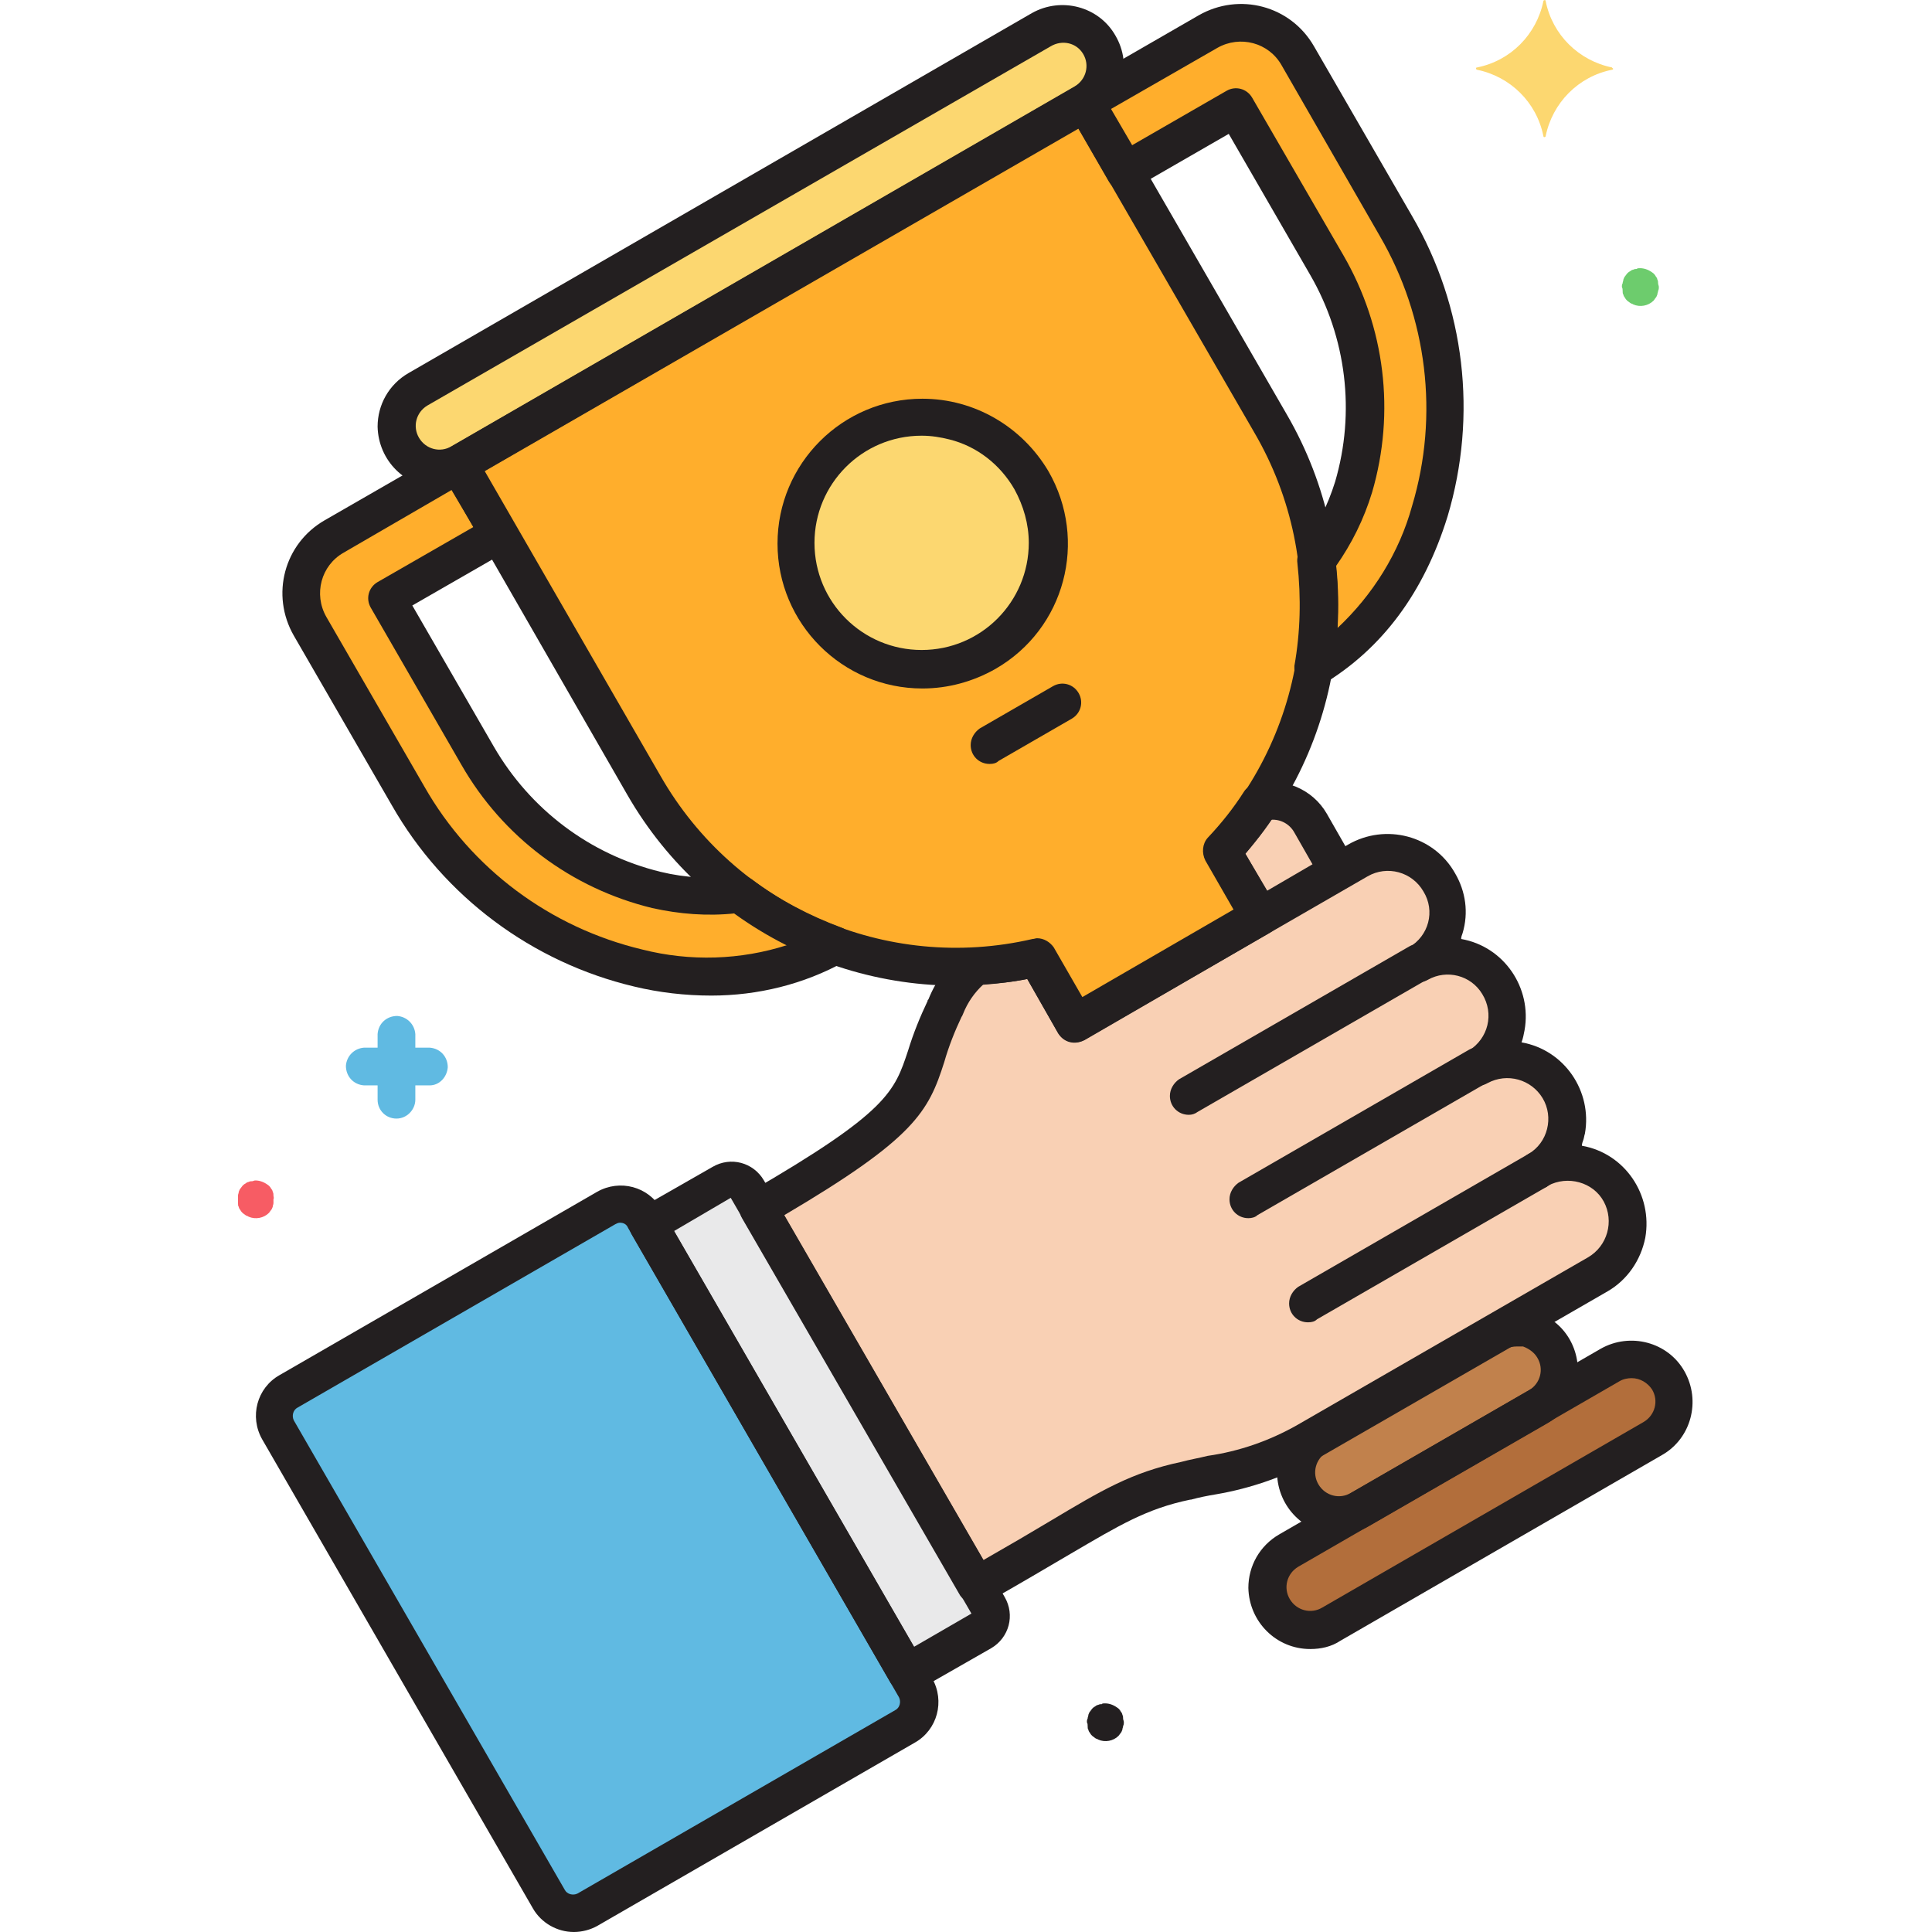 <svg height="512pt" viewBox="-63 0 512 512.083" width="512pt" xmlns="http://www.w3.org/2000/svg"><path d="m13.441 368.684 84.199-48.602c3.602-2 8.199-.801 10.199 2.801l71.801 124.398c2 3.602.801 8.203-2.801 10.203l-84 48.598c-3.598 2-8.199.801-10.199-2.801l-72-124.398c-2-3.602-.801-8.199 2.801-10.199zm0 0" fill="#60bae2"/><path d="m128.441 313.281-19.602 11.203 68.602 118.797 19.602-11.199c2.398-1.398 3.199-4.398 1.797-6.598l-63.797-110.402c-1.402-2.398-4.402-3.199-6.602-1.801zm0 0" fill="#e9e9ea"/><path d="m318.84 233.684c-4.398-7.602-14-10.199-21.598-5.801l-26.199 15.199-49 28.402-10-17.402c-5.203 1.199-10.602 2-16.203 2.199-3.598 3-6.598 6.801-8.199 11.402-10.801 22.199.801 24-49.398 53l57.801 100c29.598-16.199 37.398-24 55.598-27.801 8.801-2.199 19-2.602 32.199-10.199l77-44.402c7.602-4.398 10.402-14 6-21.598-4.398-7.602-14-10.402-21.598-6 0 0-.199.199-.199.199 7.598-4.398 10-14.199 5.598-21.801-4.398-7.398-14-10-21.598-5.801 7.598-4.398 10-14.199 5.598-21.797-4.398-7.402-14-10-21.398-5.801 7.199-4.801 9.801-14.402 5.598-22zm0 0" fill="#f9d0b4"/><path d="m271.043 212.684c-3 4.598-6.402 8.801-10 12.801l10 17.398 20.797-12-7.199-12.602c-3-4.598-8.398-7-13.598-5.598zm0 0" fill="#f9d0b4"/><path d="m58.641 123.082 49 85c21 36.402 63.199 54.801 104 45.602l10 17.398 49-28.398-10-17.402c28.602-30.797 34-76.797 12.801-113.199l-48.801-85zm0 0" fill="#ffae2c"/><path d="m214.84 144.082c0 18.445-14.953 33.402-33.398 33.402-18.445 0-33.398-14.957-33.398-33.402 0-18.445 14.953-33.398 33.398-33.398 18.445 0 33.398 14.953 33.398 33.398zm0 0" fill="#fcd770"/><path d="m212.84 7.883-165 95.398c-5.398 3.203-7.199 10-4.199 15.402 3.199 5.398 10 7.199 15.402 4.199l165.199-95.398c5.398-3.203 7.199-10 4.199-15.402-3.199-5.398-10.199-7.199-15.602-4.199zm0 0" fill="#fcd770"/><path d="m133.242 237.082c-7.402 1-15 .602-22.199-1.199-20-4.801-37.203-17.602-47.402-35.602l-24.199-41.797 29.602-17.203-10.402-18.199-33 19c-8.398 4.801-11.199 15.402-6.398 23.801l26 45c13.199 23 35.199 39.398 61 45.602 19.398 4.398 36.801 2.398 52-6.203-9-3-17.402-7.598-25-13.199zm0 0" fill="#ffae2c"/><path d="m257.242 8.281-32.602 18.801 10.602 18.402 29.199-17 24.199 42c10.402 17.797 13 39 7 58.797-2 7-5.398 13.602-9.801 19.402 1.203 9.598.801 19.199-.797 28.598 14.797-9 25.199-23 31-41.797 7.598-25.402 4.398-52.801-9-75.602l-26-45c-5-8.398-15.602-11.398-23.801-6.602zm0 0" fill="#ffae2c"/><path d="m286.242 380.684 47.199-27.199c5.398-3.203 12.199-1.203 15.398 4.199 3.203 5.398 1.203 12.199-4.199 15.398l-47.199 27c-5.398 3.199-12.199 1.199-15.398-4.199-3-5.199-1.203-12.199 4.199-15.199zm0 0" fill="#c1814c"/><path d="m363.641 361.883-85.199 49.199c-5.398 3.199-7.199 10-4.199 15.402 3.199 5.398 10 7.199 15.398 4.199l85.199-49.199c5.402-3.203 7.203-10 4.203-15.402-3-5.398-10-7.398-15.402-4.199zm0 0" fill="#b26e3b"/><path d="m364.242 17.883c-8.801-1.801-15.801-8.602-17.602-17.602 0-.199-.199-.398-.398-.199-.199 0-.199.199-.199.199-1.801 8.801-8.602 15.801-17.602 17.602-.199 0-.398.199-.199.398 0 .203.199.203.199.203 8.801 1.797 15.801 8.598 17.602 17.598 0 .199.199.402.398.199.199 0 .199-.199.199-.199 1.801-8.801 8.602-15.801 17.602-17.598.199 0 .398-.203.199-.402 0 0-.199 0-.199-.199zm0 0" fill="#fcd770"/><path d="m50.84 287.684h-17.398c-2.801-.199-4.801-2.402-4.801-5.199.199-2.602 2.199-4.602 4.801-4.801h17.398c2.801.199 4.801 2.398 4.801 5.199-.199 2.602-2.199 4.801-4.801 4.801zm0 0" fill="#60bae2"/><path d="m42.043 296.484c-2.801 0-5-2.203-5-5v-17.402c.199-2.801 2.398-4.801 5.199-4.801 2.598.203 4.598 2.203 4.801 4.801v17.402c0 2.598-2.203 5-5 5zm0 0" fill="#60bae2"/><path d="m4.641 312.883c1.402 0 2.602.602 3.602 1.398.199.203.398.402.598.801.203.199.402.602.402.801.199.398.199.602.199 1 0 .398.199.602 0 1v1c0 .398-.199.602-.199 1-.199.398-.199.602-.402.801-.199.199-.398.598-.598.801-1.402 1.398-3.602 1.797-5.402 1-.199-.203-.598-.203-.797-.402-.203-.199-.602-.398-.801-.598-.199-.203-.402-.402-.602-.801-.199-.199-.398-.602-.398-.801-.199-.199-.199-.602-.199-1 0-.398 0-.602 0-1 0-.398 0-.602 0-1 0-.398.199-.602.199-1 .199-.398.199-.602.398-.801s.402-.598.602-.801c.199-.199.398-.398.801-.598.199-.199.598-.402.797-.402.402-.199.602-.199 1-.199.203 0 .402-.199.801-.199zm0 0" fill="#f75c64"/><path d="m229.84 451.484c1.402 0 2.602.598 3.602 1.398.199.199.398.398.602.801.199.199.398.598.398.801.199.398.199.598.199 1 0 .398.199.598.199 1 0 .398 0 .598-.199 1 0 .398-.199.598-.199 1-.199.398-.199.598-.398.797-.203.203-.402.602-.602.801-1.398 1.402-3.602 1.801-5.398 1-.203-.199-.602-.199-.801-.398-.199-.199-.602-.402-.801-.602-.199-.199-.398-.398-.602-.801-.199-.199-.398-.598-.398-.797-.199-.203-.199-.602-.199-1 0-.402 0-.602-.199-1 0-.402 0-.602.199-1 0-.402.199-.602.199-1 .199-.402.199-.602.398-.801.203-.199.402-.602.602-.801.199-.199.398-.398.801-.602.199-.199.598-.398.801-.398.398-.199.598-.199 1-.199 0-.199.398-.199.797-.199zm0 0" fill="#231f20"/><path d="m371.641 71.082c1.402 0 2.602.602 3.602 1.402.199.199.398.398.598.797.203.203.402.602.402.801.199.402.199.602.199 1 0 .402.199.602.199 1 0 .402 0 .602-.199 1 0 .402-.199.602-.199 1-.199.402-.199.602-.402.801-.199.199-.398.602-.598.801-1.402 1.398-3.602 1.801-5.402 1-.199-.199-.598-.199-.797-.402-.203-.199-.602-.398-.801-.598-.199-.199-.402-.402-.602-.801-.199-.199-.398-.602-.398-.801-.199-.199-.199-.598-.199-1 0-.398 0-.598-.203-1 0-.398 0-.598.203-1 0-.398.199-.598.199-1 .199-.398.199-.598.398-.801.199-.199.402-.598.602-.797.199-.203.398-.402.801-.602.199-.199.598-.398.797-.398.402-.203.602-.203 1-.203 0-.199.402-.199.801-.199zm0 0" fill="#6dcc6d"/><g fill="#231f20"><path d="m89.043 512.082c-4.402 0-8.602-2.398-10.801-6.199l-71.801-124.398c-3.398-6-1.398-13.602 4.602-17l84.199-48.602c6-3.398 13.598-1.398 17 4.602l71.801 124.398c3.398 6 1.398 13.602-4.602 17l-84.199 48.602c-1.801 1-4 1.598-6.199 1.598zm12.199-188c-.402 0-.801.199-1.199.402l-84.203 48.598c-1.199.602-1.598 2.199-1 3.402l71.801 124.398c.602 1.199 2.199 1.602 3.402 1l84.199-48.602c1.199-.598 1.598-2.199 1-3.398l-71.801-124.398c-.398-1-1.199-1.402-2.199-1.402zm0 0"/><path d="m177.441 448.484c-1.801 0-3.398-1-4.398-2.402l-68.602-118.801c-1.398-2.398-.602-5.398 1.801-6.797l19.598-11.203c4.801-2.797 10.801-1.199 13.602 3.602l63.801 110.398c2.801 4.801 1.199 10.801-3.602 13.602l-19.598 11.199c-.801 0-1.602.402-2.602.402zm-61.801-122.203 63.602 110.203 15.199-8.801-63.801-110.199zm0 0"/><path d="m252.043 295.484c-2.801 0-5-2.203-5-5 0-1.801 1-3.402 2.398-4.402l61-35.199c2.398-1.398 5.398-.602 6.801 1.801 1.398 2.398.598 5.398-1.801 6.801l-61 35.199c-.801.598-1.602.801-2.398.801zm0 0"/><path d="m267.84 322.883c-2.797 0-5-2.199-5-5 0-1.801 1-3.398 2.402-4.398l61-35.203c2.398-1.398 5.398-.598 6.801 1.801 1.398 2.402.598 5.402-1.801 6.801l-61 35.199c-.602.602-1.602.801-2.402.801zm0 0"/><path d="m283.641 350.484c-2.801 0-5-2.203-5-5 0-1.801 1-3.402 2.402-4.402l61-35.199c2.398-1.398 5.398-.602 6.797 1.801 1.402 2.398.602 5.398-1.797 6.801l-61 35.199c-.602.598-1.402.801-2.402.801zm0 0"/><path d="m291.84 406.684c-9 0-16.199-7.199-16.398-16.199 0-5.801 3-11.203 8.199-14.203l47.199-27.199c7.801-4.398 17.801-1.801 22.203 6 4.398 7.801 1.797 17.801-6 22.199l-47.203 27.203c-2.398 1.398-5.199 2.199-8 2.199zm47.203-49.801c-1 0-2.203.199-3.203.801l-47.199 27.199c-3 1.801-4 5.602-2.199 8.602 1.801 3 5.602 4 8.602 2.199l47.199-27.199c3-1.801 4-5.602 2.199-8.602-.801-1.398-2.199-2.398-3.801-3-.398 0-1 0-1.598 0zm0 0"/><path d="m284.242 437.082c-9 0-16.199-7.199-16.402-16.199 0-5.801 3-11.199 8.203-14.199l85.199-49.199c7.801-4.402 17.801-1.801 22.199 6 4.398 7.797 1.801 17.797-6 22.199l-85.199 49.199c-2.402 1.602-5.199 2.199-8 2.199zm85.199-71.801c-1 0-2.199.203-3.199.801l-85.199 49.199c-3 1.801-4 5.602-2.203 8.602 1.801 3 5.602 4 8.602 2.199l85.199-49.199c3-1.801 4-5.602 2.199-8.602-1.199-1.797-3.199-3-5.398-3zm-5.801-3.398"/><path d="m53.441 129.281c-9 0-16.199-7.199-16.398-16.199 0-5.801 3-11.199 8.199-14.199l165.199-95.398c7.801-4.402 17.801-1.801 22.199 6 2.199 3.797 2.801 8.199 1.602 12.398-1.199 4.199-3.801 7.801-7.602 9.801l-165.199 95.398c-2.398 1.402-5.199 2.199-8 2.199zm162-117-165.199 95.203c-3 1.797-4 5.598-2.199 8.598 1.797 3 5.598 4 8.598 2.199l165.199-95.398c3-1.801 4-5.602 2.203-8.602-1.801-3-5.602-3.797-8.602-2zm0 0"/><path d="m195.84 425.281c-1.797 0-3.398-1-4.398-2.398l-57.801-100c-1.398-2.398-.598-5.398 1.801-6.801 37-21.398 38.602-26.801 42.199-37.598 1.402-4.602 3.199-9 5.199-13.203v-.199l.203-.199c2-5 5.199-9.398 9.398-12.602.801-.598 1.801-1 2.801-1 5.199-.199 10.199-1 15.199-2 2.199-.398 4.398.402 5.398 2.402l7.602 13.199 70.801-41c10-5.801 22.801-2.398 28.398 7.602 2.801 4.797 3.602 10.398 2 15.797-.199.602-.398 1-.398 1.602 11.398 2 18.801 13 16.801 24.199-.203 1-.402 2.199-.801 3.199 11.398 2 18.801 13 16.801 24.203-.203.598-.203 1-.402 1.598-.199.602-.398 1-.398 1.602 11.398 2 18.801 13 16.801 24.398-1.203 6-4.801 11.199-10 14.199l-77 44.402c-8.402 4.598-17.402 7.801-26.801 9.398-2.402.402-4.402.801-6.602 1.402h-.199c-11.602 2.398-18.801 6.797-31.801 14.398-5.801 3.398-13.199 7.801-22.398 13-.801.199-1.602.398-2.402.398zm-51-103.199 52.801 91.402c7-4 12.801-7.402 17.801-10.402 13.398-8 21.398-12.801 34.602-15.598 2.199-.602 4.598-1 7-1.602 8.398-1.199 16.398-4 23.797-8.199l77-44.402c5.203-3 7-9.598 4.203-14.797-2.801-5.203-9.602-7-14.801-4.203 0 0-.199 0-.199.203-2.402 1.398-5.402.598-6.801-1.801-1.402-2.402-.602-5.402 1.801-6.801 5.199-3 6.797-9.801 3.797-14.801s-9.398-6.801-14.598-4c-2.402 1.402-5.402.602-6.801-1.801-1.398-2.398-.602-5.398 1.801-6.797 5.199-3.203 6.801-9.801 3.598-15-3-5-9.398-6.602-14.398-3.801-2.398 1.398-5.398.598-6.801-1.801-1.398-2.398-.598-5.398 1.801-6.801 5.199-3 7-9.598 3.801-14.801-3-5.199-9.602-7-14.801-4l-75.199 43.402c-2.402 1.398-5.402.598-6.801-1.801l-8.199-14.398c-3.801.797-7.801 1.199-11.602 1.398-2.398 2.199-4.199 4.801-5.398 7.801-.199.398-.199.598-.402.801-1.797 3.797-3.398 7.797-4.598 12-4.199 13.199-7.801 20.199-42.402 40.598zm0 0"/><path d="m270.84 247.883c-1.797 0-3.398-1-4.398-2.398l-10-17.402c-1-2-.801-4.398.602-6 3.598-3.801 6.797-7.801 9.598-12.199.602-1 1.801-1.801 3-2.199 7.402-1.801 15.199 1.398 19 8l7.199 12.598c1.402 2.402.602 5.402-1.797 6.801l-20.801 12c-.602.602-1.402.801-2.402.801zm-3.797-21.602 5.797 9.801 12-7-4.797-8.398c-1.203-2.199-3.602-3.602-6.203-3.402-2 3.203-4.398 6-6.797 9zm0 0"/><path d="m221.84 276.281c-1.797 0-3.398-1-4.398-2.398l-8.199-14.398c-42 8-84.602-11.602-106-48.801l-49-85.199c-1.402-2.402-.602-5.402 1.801-6.801l166-95.801c2.398-1.398 5.398-.602 6.797 1.801l49.203 85.199c21.598 37.199 17.199 84-11 116.398l8.199 14.203c1.398 2.398.598 5.398-1.801 6.797l-49 28.402c-.801.398-1.602.598-2.602.598zm-10-27.598c1.801 0 3.402 1 4.402 2.398l7.598 13.199 40.402-23.398-7.602-12.801c-1-2-.801-4.398.602-6 27.398-29.199 32.398-72.801 12.199-107.398l-46.602-80.602-157.398 90.801 46.602 80.801c19.797 34.598 59.797 52.199 98.598 43.199.402 0 .801-.199 1.199-.199zm0 0"/><path d="m125.441 263.883c-6.801 0-13.801-.801-20.398-2.398-27-6.402-50.402-23.801-64.203-48l-26-45c-6.199-10.801-2.598-24.402 8.203-30.602l33-19c2.398-1.398 5.398-.602 6.797 1.801l10.602 18.398c1.398 2.402.602 5.402-1.801 6.801l-25.398 14.602 21.598 37.398c9.602 16.602 25.402 28.602 44.203 33.199 6.598 1.602 13.598 2 20.398 1 1.398-.199 2.602.199 3.801 1 7.199 5.402 15.199 9.602 23.801 12.801 2.598 1 4 3.801 3 6.398-.402 1.203-1.203 2-2.203 2.602-10.797 6-23 9-35.398 9zm-68.801-134-28.598 16.602c-6 3.398-8 11-4.602 17l26 45c12.398 21.797 33.398 37.398 57.801 43.199 12.598 3.199 26 2.801 38.398-1.199-4.801-2.402-9.398-5.203-13.801-8.402-7.398.801-14.797.199-22-1.398-21.398-5.199-39.598-18.801-50.598-38l-24-41.602c-1.402-2.398-.602-5.398 1.801-6.801l25.398-14.598zm0 0"/><path d="m285.043 182.281c-2.801 0-5-2.199-5-5 0-.199 0-.598 0-.797 1.598-9 1.797-18 .797-27.203-.199-1.398.203-2.598 1-3.797 4-5.402 7-11.402 9-17.801 5.402-18.402 3-38.199-6.598-54.801l-21.602-37.398-25 14.398c-2.398 1.398-5.398.602-6.801-1.801l-10.598-18.398c-1.402-2.402-.602-5.402 1.801-6.801l32.598-18.801c10.801-6.199 24.402-2.598 30.602 8.199l26 45c14 24 17.398 52.801 9.398 79.602-6.199 20-17.199 35-33.199 44.602-.602.398-1.398.797-2.398.797zm6-32.199c.598 5.402.598 10.801.398 16.402 9.398-8.801 16.398-20 19.801-32.402 7.199-24 4-50-8.602-71.598l-26-45.203c-3.398-6-11-8-17-4.598l-28.199 16.199 5.602 9.602 25-14.402c2.398-1.398 5.398-.598 6.797 1.801l24.203 41.801c11 19 13.797 41.598 7.598 62.801-2.199 7.199-5.398 13.598-9.598 19.598zm-33.801-141.801"/><path d="m181.441 182.484c-21.199 0-38.398-17.203-38.398-38.402s17.199-38.398 38.398-38.398c13.801 0 26.398 7.398 33.398 19.199 10.602 18.398 4.402 41.801-14 52.398-6 3.402-12.598 5.203-19.398 5.203zm-.199-67c-15.801 0-28.402 12.797-28.402 28.398 0 15.801 12.801 28.398 28.402 28.398 15.801 0 28.398-12.797 28.398-28.398 0-5-1.398-9.801-3.801-14.199-3.797-6.602-10-11.402-17.199-13.199-2.398-.602-4.801-1-7.398-1zm0 0"/><path d="m199.242 202.484c-2.801 0-5-2.203-5-5 0-1.801 1-3.402 2.398-4.402l19.402-11.199c2.398-1.398 5.398-.602 6.797 1.801 1.402 2.398.602 5.398-1.797 6.801l-19.402 11.199c-.598.598-1.398.801-2.398.801zm0 0"/></g></svg>